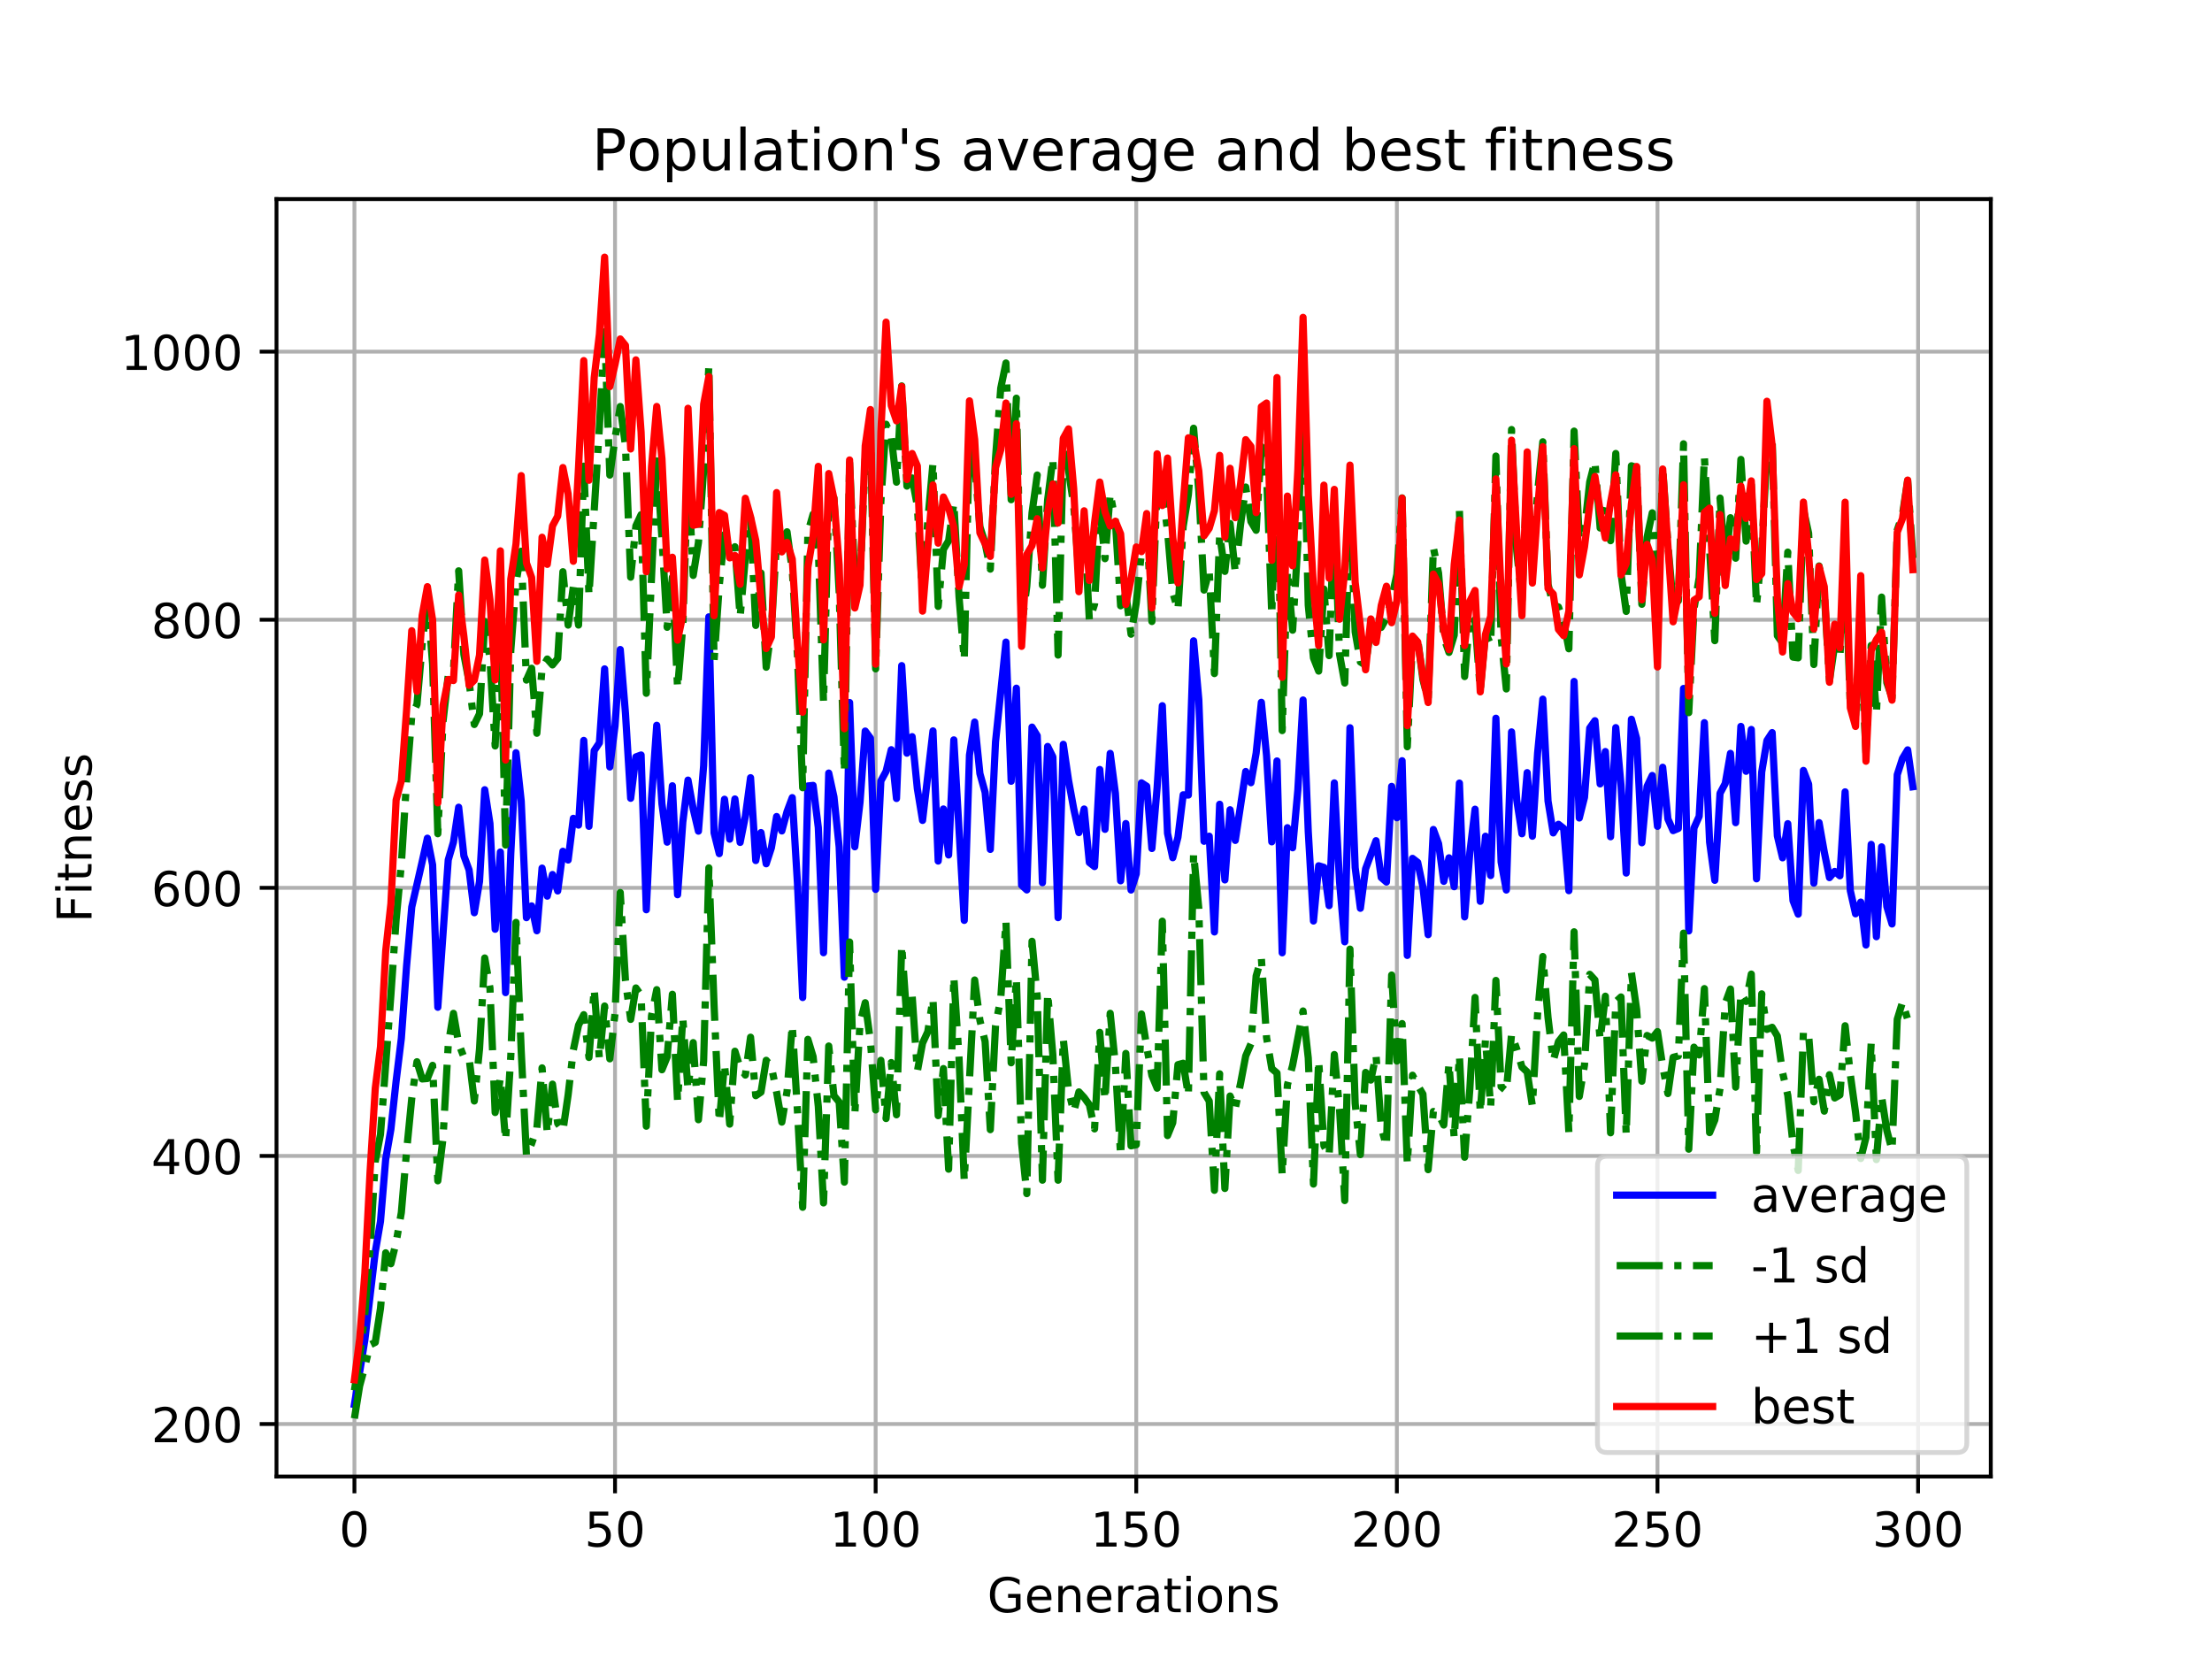 <?xml version="1.0" encoding="utf-8" standalone="no"?>
<!DOCTYPE svg PUBLIC "-//W3C//DTD SVG 1.1//EN"
  "http://www.w3.org/Graphics/SVG/1.1/DTD/svg11.dtd">
<!-- Created with matplotlib (https://matplotlib.org/) -->
<svg height="345.6pt" version="1.1" viewBox="0 0 460.8 345.6" width="460.8pt" xmlns="http://www.w3.org/2000/svg" xmlns:xlink="http://www.w3.org/1999/xlink">
 <defs>
  <style type="text/css">
*{stroke-linecap:butt;stroke-linejoin:round;}
  </style>
 </defs>
 <g id="figure_1">
  <g id="patch_1">
   <path d="M 0 345.6 
L 460.8 345.6 
L 460.8 0 
L 0 0 
z
" style="fill:#ffffff;"/>
  </g>
  <g id="axes_1">
   <g id="patch_2">
    <path d="M 57.6 307.584 
L 414.72 307.584 
L 414.72 41.472 
L 57.6 41.472 
z
" style="fill:#ffffff;"/>
   </g>
   <g id="matplotlib.axis_1">
    <g id="xtick_1">
     <g id="line2d_1">
      <path clip-path="url(#p634b6ef6fc)" d="M 73.833 307.584 
L 73.833 41.472 
" style="fill:none;stroke:#b0b0b0;stroke-linecap:square;stroke-width:0.8;"/>
     </g>
     <g id="line2d_2">
      <defs>
       <path d="M 0 0 
L 0 3.5 
" id="m8b027a4eb5" style="stroke:#000000;stroke-width:0.8;"/>
      </defs>
      <g>
       <use style="stroke:#000000;stroke-width:0.8;" x="73.833" xlink:href="#m8b027a4eb5" y="307.584"/>
      </g>
     </g>
     <g id="text_1">
      <!-- 0 -->
      <defs>
       <path d="M 31.781 66.406 
Q 24.172 66.406 20.328 58.906 
Q 16.5 51.422 16.5 36.375 
Q 16.5 21.391 20.328 13.891 
Q 24.172 6.391 31.781 6.391 
Q 39.453 6.391 43.281 13.891 
Q 47.125 21.391 47.125 36.375 
Q 47.125 51.422 43.281 58.906 
Q 39.453 66.406 31.781 66.406 
z
M 31.781 74.219 
Q 44.047 74.219 50.516 64.516 
Q 56.984 54.828 56.984 36.375 
Q 56.984 17.969 50.516 8.266 
Q 44.047 -1.422 31.781 -1.422 
Q 19.531 -1.422 13.062 8.266 
Q 6.594 17.969 6.594 36.375 
Q 6.594 54.828 13.062 64.516 
Q 19.531 74.219 31.781 74.219 
z
" id="DejaVuSans-48"/>
      </defs>
      <g transform="translate(70.651 322.182)scale(0.1 -0.1)">
       <use xlink:href="#DejaVuSans-48"/>
      </g>
     </g>
    </g>
    <g id="xtick_2">
     <g id="line2d_3">
      <path clip-path="url(#p634b6ef6fc)" d="M 128.123 307.584 
L 128.123 41.472 
" style="fill:none;stroke:#b0b0b0;stroke-linecap:square;stroke-width:0.8;"/>
     </g>
     <g id="line2d_4">
      <g>
       <use style="stroke:#000000;stroke-width:0.8;" x="128.123" xlink:href="#m8b027a4eb5" y="307.584"/>
      </g>
     </g>
     <g id="text_2">
      <!-- 50 -->
      <defs>
       <path d="M 10.797 72.906 
L 49.516 72.906 
L 49.516 64.594 
L 19.828 64.594 
L 19.828 46.734 
Q 21.969 47.469 24.109 47.828 
Q 26.266 48.188 28.422 48.188 
Q 40.625 48.188 47.75 41.5 
Q 54.891 34.812 54.891 23.391 
Q 54.891 11.625 47.562 5.094 
Q 40.234 -1.422 26.906 -1.422 
Q 22.312 -1.422 17.547 -0.641 
Q 12.797 0.141 7.719 1.703 
L 7.719 11.625 
Q 12.109 9.234 16.797 8.062 
Q 21.484 6.891 26.703 6.891 
Q 35.156 6.891 40.078 11.328 
Q 45.016 15.766 45.016 23.391 
Q 45.016 31 40.078 35.438 
Q 35.156 39.891 26.703 39.891 
Q 22.75 39.891 18.812 39.016 
Q 14.891 38.141 10.797 36.281 
z
" id="DejaVuSans-53"/>
      </defs>
      <g transform="translate(121.76 322.182)scale(0.1 -0.1)">
       <use xlink:href="#DejaVuSans-53"/>
       <use x="63.623" xlink:href="#DejaVuSans-48"/>
      </g>
     </g>
    </g>
    <g id="xtick_3">
     <g id="line2d_5">
      <path clip-path="url(#p634b6ef6fc)" d="M 182.413 307.584 
L 182.413 41.472 
" style="fill:none;stroke:#b0b0b0;stroke-linecap:square;stroke-width:0.8;"/>
     </g>
     <g id="line2d_6">
      <g>
       <use style="stroke:#000000;stroke-width:0.8;" x="182.413" xlink:href="#m8b027a4eb5" y="307.584"/>
      </g>
     </g>
     <g id="text_3">
      <!-- 100 -->
      <defs>
       <path d="M 12.406 8.297 
L 28.516 8.297 
L 28.516 63.922 
L 10.984 60.406 
L 10.984 69.391 
L 28.422 72.906 
L 38.281 72.906 
L 38.281 8.297 
L 54.391 8.297 
L 54.391 0 
L 12.406 0 
z
" id="DejaVuSans-49"/>
      </defs>
      <g transform="translate(172.869 322.182)scale(0.1 -0.1)">
       <use xlink:href="#DejaVuSans-49"/>
       <use x="63.623" xlink:href="#DejaVuSans-48"/>
       <use x="127.246" xlink:href="#DejaVuSans-48"/>
      </g>
     </g>
    </g>
    <g id="xtick_4">
     <g id="line2d_7">
      <path clip-path="url(#p634b6ef6fc)" d="M 236.703 307.584 
L 236.703 41.472 
" style="fill:none;stroke:#b0b0b0;stroke-linecap:square;stroke-width:0.8;"/>
     </g>
     <g id="line2d_8">
      <g>
       <use style="stroke:#000000;stroke-width:0.8;" x="236.703" xlink:href="#m8b027a4eb5" y="307.584"/>
      </g>
     </g>
     <g id="text_4">
      <!-- 150 -->
      <g transform="translate(227.159 322.182)scale(0.1 -0.1)">
       <use xlink:href="#DejaVuSans-49"/>
       <use x="63.623" xlink:href="#DejaVuSans-53"/>
       <use x="127.246" xlink:href="#DejaVuSans-48"/>
      </g>
     </g>
    </g>
    <g id="xtick_5">
     <g id="line2d_9">
      <path clip-path="url(#p634b6ef6fc)" d="M 290.993 307.584 
L 290.993 41.472 
" style="fill:none;stroke:#b0b0b0;stroke-linecap:square;stroke-width:0.8;"/>
     </g>
     <g id="line2d_10">
      <g>
       <use style="stroke:#000000;stroke-width:0.8;" x="290.993" xlink:href="#m8b027a4eb5" y="307.584"/>
      </g>
     </g>
     <g id="text_5">
      <!-- 200 -->
      <defs>
       <path d="M 19.188 8.297 
L 53.609 8.297 
L 53.609 0 
L 7.328 0 
L 7.328 8.297 
Q 12.938 14.109 22.625 23.891 
Q 32.328 33.688 34.812 36.531 
Q 39.547 41.844 41.422 45.531 
Q 43.312 49.219 43.312 52.781 
Q 43.312 58.594 39.234 62.25 
Q 35.156 65.922 28.609 65.922 
Q 23.969 65.922 18.812 64.312 
Q 13.672 62.703 7.812 59.422 
L 7.812 69.391 
Q 13.766 71.781 18.938 73 
Q 24.125 74.219 28.422 74.219 
Q 39.75 74.219 46.484 68.547 
Q 53.219 62.891 53.219 53.422 
Q 53.219 48.922 51.531 44.891 
Q 49.859 40.875 45.406 35.406 
Q 44.188 33.984 37.641 27.219 
Q 31.109 20.453 19.188 8.297 
z
" id="DejaVuSans-50"/>
      </defs>
      <g transform="translate(281.449 322.182)scale(0.1 -0.1)">
       <use xlink:href="#DejaVuSans-50"/>
       <use x="63.623" xlink:href="#DejaVuSans-48"/>
       <use x="127.246" xlink:href="#DejaVuSans-48"/>
      </g>
     </g>
    </g>
    <g id="xtick_6">
     <g id="line2d_11">
      <path clip-path="url(#p634b6ef6fc)" d="M 345.283 307.584 
L 345.283 41.472 
" style="fill:none;stroke:#b0b0b0;stroke-linecap:square;stroke-width:0.8;"/>
     </g>
     <g id="line2d_12">
      <g>
       <use style="stroke:#000000;stroke-width:0.8;" x="345.283" xlink:href="#m8b027a4eb5" y="307.584"/>
      </g>
     </g>
     <g id="text_6">
      <!-- 250 -->
      <g transform="translate(335.739 322.182)scale(0.1 -0.1)">
       <use xlink:href="#DejaVuSans-50"/>
       <use x="63.623" xlink:href="#DejaVuSans-53"/>
       <use x="127.246" xlink:href="#DejaVuSans-48"/>
      </g>
     </g>
    </g>
    <g id="xtick_7">
     <g id="line2d_13">
      <path clip-path="url(#p634b6ef6fc)" d="M 399.573 307.584 
L 399.573 41.472 
" style="fill:none;stroke:#b0b0b0;stroke-linecap:square;stroke-width:0.8;"/>
     </g>
     <g id="line2d_14">
      <g>
       <use style="stroke:#000000;stroke-width:0.8;" x="399.573" xlink:href="#m8b027a4eb5" y="307.584"/>
      </g>
     </g>
     <g id="text_7">
      <!-- 300 -->
      <defs>
       <path d="M 40.578 39.312 
Q 47.656 37.797 51.625 33 
Q 55.609 28.219 55.609 21.188 
Q 55.609 10.406 48.188 4.484 
Q 40.766 -1.422 27.094 -1.422 
Q 22.516 -1.422 17.656 -0.516 
Q 12.797 0.391 7.625 2.203 
L 7.625 11.719 
Q 11.719 9.328 16.594 8.109 
Q 21.484 6.891 26.812 6.891 
Q 36.078 6.891 40.938 10.547 
Q 45.797 14.203 45.797 21.188 
Q 45.797 27.641 41.281 31.266 
Q 36.766 34.906 28.719 34.906 
L 20.219 34.906 
L 20.219 43.016 
L 29.109 43.016 
Q 36.375 43.016 40.234 45.922 
Q 44.094 48.828 44.094 54.297 
Q 44.094 59.906 40.109 62.906 
Q 36.141 65.922 28.719 65.922 
Q 24.656 65.922 20.016 65.031 
Q 15.375 64.156 9.812 62.312 
L 9.812 71.094 
Q 15.438 72.656 20.344 73.438 
Q 25.25 74.219 29.594 74.219 
Q 40.828 74.219 47.359 69.109 
Q 53.906 64.016 53.906 55.328 
Q 53.906 49.266 50.438 45.094 
Q 46.969 40.922 40.578 39.312 
z
" id="DejaVuSans-51"/>
      </defs>
      <g transform="translate(390.029 322.182)scale(0.1 -0.1)">
       <use xlink:href="#DejaVuSans-51"/>
       <use x="63.623" xlink:href="#DejaVuSans-48"/>
       <use x="127.246" xlink:href="#DejaVuSans-48"/>
      </g>
     </g>
    </g>
    <g id="text_8">
     <!-- Generations -->
     <defs>
      <path d="M 59.516 10.406 
L 59.516 29.984 
L 43.406 29.984 
L 43.406 38.094 
L 69.281 38.094 
L 69.281 6.781 
Q 63.578 2.734 56.688 0.656 
Q 49.812 -1.422 42 -1.422 
Q 24.906 -1.422 15.25 8.562 
Q 5.609 18.562 5.609 36.375 
Q 5.609 54.25 15.25 64.234 
Q 24.906 74.219 42 74.219 
Q 49.125 74.219 55.547 72.453 
Q 61.969 70.703 67.391 67.281 
L 67.391 56.781 
Q 61.922 61.422 55.766 63.766 
Q 49.609 66.109 42.828 66.109 
Q 29.438 66.109 22.719 58.641 
Q 16.016 51.172 16.016 36.375 
Q 16.016 21.625 22.719 14.156 
Q 29.438 6.688 42.828 6.688 
Q 48.047 6.688 52.141 7.594 
Q 56.25 8.5 59.516 10.406 
z
" id="DejaVuSans-71"/>
      <path d="M 56.203 29.594 
L 56.203 25.203 
L 14.891 25.203 
Q 15.484 15.922 20.484 11.062 
Q 25.484 6.203 34.422 6.203 
Q 39.594 6.203 44.453 7.469 
Q 49.312 8.734 54.109 11.281 
L 54.109 2.781 
Q 49.266 0.734 44.188 -0.344 
Q 39.109 -1.422 33.891 -1.422 
Q 20.797 -1.422 13.156 6.188 
Q 5.516 13.812 5.516 26.812 
Q 5.516 40.234 12.766 48.109 
Q 20.016 56 32.328 56 
Q 43.359 56 49.781 48.891 
Q 56.203 41.797 56.203 29.594 
z
M 47.219 32.234 
Q 47.125 39.594 43.094 43.984 
Q 39.062 48.391 32.422 48.391 
Q 24.906 48.391 20.391 44.141 
Q 15.875 39.891 15.188 32.172 
z
" id="DejaVuSans-101"/>
      <path d="M 54.891 33.016 
L 54.891 0 
L 45.906 0 
L 45.906 32.719 
Q 45.906 40.484 42.875 44.328 
Q 39.844 48.188 33.797 48.188 
Q 26.516 48.188 22.312 43.547 
Q 18.109 38.922 18.109 30.906 
L 18.109 0 
L 9.078 0 
L 9.078 54.688 
L 18.109 54.688 
L 18.109 46.188 
Q 21.344 51.125 25.703 53.562 
Q 30.078 56 35.797 56 
Q 45.219 56 50.047 50.172 
Q 54.891 44.344 54.891 33.016 
z
" id="DejaVuSans-110"/>
      <path d="M 41.109 46.297 
Q 39.594 47.172 37.812 47.578 
Q 36.031 48 33.891 48 
Q 26.266 48 22.188 43.047 
Q 18.109 38.094 18.109 28.812 
L 18.109 0 
L 9.078 0 
L 9.078 54.688 
L 18.109 54.688 
L 18.109 46.188 
Q 20.953 51.172 25.484 53.578 
Q 30.031 56 36.531 56 
Q 37.453 56 38.578 55.875 
Q 39.703 55.766 41.062 55.516 
z
" id="DejaVuSans-114"/>
      <path d="M 34.281 27.484 
Q 23.391 27.484 19.188 25 
Q 14.984 22.516 14.984 16.5 
Q 14.984 11.719 18.141 8.906 
Q 21.297 6.109 26.703 6.109 
Q 34.188 6.109 38.703 11.406 
Q 43.219 16.703 43.219 25.484 
L 43.219 27.484 
z
M 52.203 31.203 
L 52.203 0 
L 43.219 0 
L 43.219 8.297 
Q 40.141 3.328 35.547 0.953 
Q 30.953 -1.422 24.312 -1.422 
Q 15.922 -1.422 10.953 3.297 
Q 6 8.016 6 15.922 
Q 6 25.141 12.172 29.828 
Q 18.359 34.516 30.609 34.516 
L 43.219 34.516 
L 43.219 35.406 
Q 43.219 41.609 39.141 45 
Q 35.062 48.391 27.688 48.391 
Q 23 48.391 18.547 47.266 
Q 14.109 46.141 10.016 43.891 
L 10.016 52.203 
Q 14.938 54.109 19.578 55.047 
Q 24.219 56 28.609 56 
Q 40.484 56 46.344 49.844 
Q 52.203 43.703 52.203 31.203 
z
" id="DejaVuSans-97"/>
      <path d="M 18.312 70.219 
L 18.312 54.688 
L 36.812 54.688 
L 36.812 47.703 
L 18.312 47.703 
L 18.312 18.016 
Q 18.312 11.328 20.141 9.422 
Q 21.969 7.516 27.594 7.516 
L 36.812 7.516 
L 36.812 0 
L 27.594 0 
Q 17.188 0 13.234 3.875 
Q 9.281 7.766 9.281 18.016 
L 9.281 47.703 
L 2.688 47.703 
L 2.688 54.688 
L 9.281 54.688 
L 9.281 70.219 
z
" id="DejaVuSans-116"/>
      <path d="M 9.422 54.688 
L 18.406 54.688 
L 18.406 0 
L 9.422 0 
z
M 9.422 75.984 
L 18.406 75.984 
L 18.406 64.594 
L 9.422 64.594 
z
" id="DejaVuSans-105"/>
      <path d="M 30.609 48.391 
Q 23.391 48.391 19.188 42.75 
Q 14.984 37.109 14.984 27.297 
Q 14.984 17.484 19.156 11.844 
Q 23.344 6.203 30.609 6.203 
Q 37.797 6.203 41.984 11.859 
Q 46.188 17.531 46.188 27.297 
Q 46.188 37.016 41.984 42.703 
Q 37.797 48.391 30.609 48.391 
z
M 30.609 56 
Q 42.328 56 49.016 48.375 
Q 55.719 40.766 55.719 27.297 
Q 55.719 13.875 49.016 6.219 
Q 42.328 -1.422 30.609 -1.422 
Q 18.844 -1.422 12.172 6.219 
Q 5.516 13.875 5.516 27.297 
Q 5.516 40.766 12.172 48.375 
Q 18.844 56 30.609 56 
z
" id="DejaVuSans-111"/>
      <path d="M 44.281 53.078 
L 44.281 44.578 
Q 40.484 46.531 36.375 47.5 
Q 32.281 48.484 27.875 48.484 
Q 21.188 48.484 17.844 46.438 
Q 14.5 44.391 14.5 40.281 
Q 14.5 37.156 16.891 35.375 
Q 19.281 33.594 26.516 31.984 
L 29.594 31.297 
Q 39.156 29.25 43.188 25.516 
Q 47.219 21.781 47.219 15.094 
Q 47.219 7.469 41.188 3.016 
Q 35.156 -1.422 24.609 -1.422 
Q 20.219 -1.422 15.453 -0.562 
Q 10.688 0.297 5.422 2 
L 5.422 11.281 
Q 10.406 8.688 15.234 7.391 
Q 20.062 6.109 24.812 6.109 
Q 31.156 6.109 34.562 8.281 
Q 37.984 10.453 37.984 14.406 
Q 37.984 18.062 35.516 20.016 
Q 33.062 21.969 24.703 23.781 
L 21.578 24.516 
Q 13.234 26.266 9.516 29.906 
Q 5.812 33.547 5.812 39.891 
Q 5.812 47.609 11.281 51.797 
Q 16.75 56 26.812 56 
Q 31.781 56 36.172 55.266 
Q 40.578 54.547 44.281 53.078 
z
" id="DejaVuSans-115"/>
     </defs>
     <g transform="translate(205.662 335.861)scale(0.1 -0.1)">
      <use xlink:href="#DejaVuSans-71"/>
      <use x="77.49" xlink:href="#DejaVuSans-101"/>
      <use x="139.014" xlink:href="#DejaVuSans-110"/>
      <use x="202.393" xlink:href="#DejaVuSans-101"/>
      <use x="263.916" xlink:href="#DejaVuSans-114"/>
      <use x="305.029" xlink:href="#DejaVuSans-97"/>
      <use x="366.309" xlink:href="#DejaVuSans-116"/>
      <use x="405.518" xlink:href="#DejaVuSans-105"/>
      <use x="433.301" xlink:href="#DejaVuSans-111"/>
      <use x="494.482" xlink:href="#DejaVuSans-110"/>
      <use x="557.861" xlink:href="#DejaVuSans-115"/>
     </g>
    </g>
   </g>
   <g id="matplotlib.axis_2">
    <g id="ytick_1">
     <g id="line2d_15">
      <path clip-path="url(#p634b6ef6fc)" d="M 57.6 296.647 
L 414.72 296.647 
" style="fill:none;stroke:#b0b0b0;stroke-linecap:square;stroke-width:0.8;"/>
     </g>
     <g id="line2d_16">
      <defs>
       <path d="M 0 0 
L -3.5 0 
" id="m42f453e4c4" style="stroke:#000000;stroke-width:0.8;"/>
      </defs>
      <g>
       <use style="stroke:#000000;stroke-width:0.8;" x="57.6" xlink:href="#m42f453e4c4" y="296.647"/>
      </g>
     </g>
     <g id="text_9">
      <!-- 200 -->
      <g transform="translate(31.512 300.447)scale(0.1 -0.1)">
       <use xlink:href="#DejaVuSans-50"/>
       <use x="63.623" xlink:href="#DejaVuSans-48"/>
       <use x="127.246" xlink:href="#DejaVuSans-48"/>
      </g>
     </g>
    </g>
    <g id="ytick_2">
     <g id="line2d_17">
      <path clip-path="url(#p634b6ef6fc)" d="M 57.6 240.8 
L 414.72 240.8 
" style="fill:none;stroke:#b0b0b0;stroke-linecap:square;stroke-width:0.8;"/>
     </g>
     <g id="line2d_18">
      <g>
       <use style="stroke:#000000;stroke-width:0.8;" x="57.6" xlink:href="#m42f453e4c4" y="240.8"/>
      </g>
     </g>
     <g id="text_10">
      <!-- 400 -->
      <defs>
       <path d="M 37.797 64.312 
L 12.891 25.391 
L 37.797 25.391 
z
M 35.203 72.906 
L 47.609 72.906 
L 47.609 25.391 
L 58.016 25.391 
L 58.016 17.188 
L 47.609 17.188 
L 47.609 0 
L 37.797 0 
L 37.797 17.188 
L 4.891 17.188 
L 4.891 26.703 
z
" id="DejaVuSans-52"/>
      </defs>
      <g transform="translate(31.512 244.6)scale(0.1 -0.1)">
       <use xlink:href="#DejaVuSans-52"/>
       <use x="63.623" xlink:href="#DejaVuSans-48"/>
       <use x="127.246" xlink:href="#DejaVuSans-48"/>
      </g>
     </g>
    </g>
    <g id="ytick_3">
     <g id="line2d_19">
      <path clip-path="url(#p634b6ef6fc)" d="M 57.6 184.953 
L 414.72 184.953 
" style="fill:none;stroke:#b0b0b0;stroke-linecap:square;stroke-width:0.8;"/>
     </g>
     <g id="line2d_20">
      <g>
       <use style="stroke:#000000;stroke-width:0.8;" x="57.6" xlink:href="#m42f453e4c4" y="184.953"/>
      </g>
     </g>
     <g id="text_11">
      <!-- 600 -->
      <defs>
       <path d="M 33.016 40.375 
Q 26.375 40.375 22.484 35.828 
Q 18.609 31.297 18.609 23.391 
Q 18.609 15.531 22.484 10.953 
Q 26.375 6.391 33.016 6.391 
Q 39.656 6.391 43.531 10.953 
Q 47.406 15.531 47.406 23.391 
Q 47.406 31.297 43.531 35.828 
Q 39.656 40.375 33.016 40.375 
z
M 52.594 71.297 
L 52.594 62.312 
Q 48.875 64.062 45.094 64.984 
Q 41.312 65.922 37.594 65.922 
Q 27.828 65.922 22.672 59.328 
Q 17.531 52.734 16.797 39.406 
Q 19.672 43.656 24.016 45.922 
Q 28.375 48.188 33.594 48.188 
Q 44.578 48.188 50.953 41.516 
Q 57.328 34.859 57.328 23.391 
Q 57.328 12.156 50.688 5.359 
Q 44.047 -1.422 33.016 -1.422 
Q 20.359 -1.422 13.672 8.266 
Q 6.984 17.969 6.984 36.375 
Q 6.984 53.656 15.188 63.938 
Q 23.391 74.219 37.203 74.219 
Q 40.922 74.219 44.703 73.484 
Q 48.484 72.75 52.594 71.297 
z
" id="DejaVuSans-54"/>
      </defs>
      <g transform="translate(31.512 188.753)scale(0.1 -0.1)">
       <use xlink:href="#DejaVuSans-54"/>
       <use x="63.623" xlink:href="#DejaVuSans-48"/>
       <use x="127.246" xlink:href="#DejaVuSans-48"/>
      </g>
     </g>
    </g>
    <g id="ytick_4">
     <g id="line2d_21">
      <path clip-path="url(#p634b6ef6fc)" d="M 57.6 129.107 
L 414.72 129.107 
" style="fill:none;stroke:#b0b0b0;stroke-linecap:square;stroke-width:0.8;"/>
     </g>
     <g id="line2d_22">
      <g>
       <use style="stroke:#000000;stroke-width:0.8;" x="57.6" xlink:href="#m42f453e4c4" y="129.107"/>
      </g>
     </g>
     <g id="text_12">
      <!-- 800 -->
      <defs>
       <path d="M 31.781 34.625 
Q 24.75 34.625 20.719 30.859 
Q 16.703 27.094 16.703 20.516 
Q 16.703 13.922 20.719 10.156 
Q 24.75 6.391 31.781 6.391 
Q 38.812 6.391 42.859 10.172 
Q 46.922 13.969 46.922 20.516 
Q 46.922 27.094 42.891 30.859 
Q 38.875 34.625 31.781 34.625 
z
M 21.922 38.812 
Q 15.578 40.375 12.031 44.719 
Q 8.5 49.078 8.5 55.328 
Q 8.5 64.062 14.719 69.141 
Q 20.953 74.219 31.781 74.219 
Q 42.672 74.219 48.875 69.141 
Q 55.078 64.062 55.078 55.328 
Q 55.078 49.078 51.531 44.719 
Q 48 40.375 41.703 38.812 
Q 48.828 37.156 52.797 32.312 
Q 56.781 27.484 56.781 20.516 
Q 56.781 9.906 50.312 4.234 
Q 43.844 -1.422 31.781 -1.422 
Q 19.734 -1.422 13.25 4.234 
Q 6.781 9.906 6.781 20.516 
Q 6.781 27.484 10.781 32.312 
Q 14.797 37.156 21.922 38.812 
z
M 18.312 54.391 
Q 18.312 48.734 21.844 45.562 
Q 25.391 42.391 31.781 42.391 
Q 38.141 42.391 41.719 45.562 
Q 45.312 48.734 45.312 54.391 
Q 45.312 60.062 41.719 63.234 
Q 38.141 66.406 31.781 66.406 
Q 25.391 66.406 21.844 63.234 
Q 18.312 60.062 18.312 54.391 
z
" id="DejaVuSans-56"/>
      </defs>
      <g transform="translate(31.512 132.906)scale(0.1 -0.1)">
       <use xlink:href="#DejaVuSans-56"/>
       <use x="63.623" xlink:href="#DejaVuSans-48"/>
       <use x="127.246" xlink:href="#DejaVuSans-48"/>
      </g>
     </g>
    </g>
    <g id="ytick_5">
     <g id="line2d_23">
      <path clip-path="url(#p634b6ef6fc)" d="M 57.6 73.26 
L 414.72 73.26 
" style="fill:none;stroke:#b0b0b0;stroke-linecap:square;stroke-width:0.8;"/>
     </g>
     <g id="line2d_24">
      <g>
       <use style="stroke:#000000;stroke-width:0.8;" x="57.6" xlink:href="#m42f453e4c4" y="73.26"/>
      </g>
     </g>
     <g id="text_13">
      <!-- 1000 -->
      <g transform="translate(25.15 77.059)scale(0.1 -0.1)">
       <use xlink:href="#DejaVuSans-49"/>
       <use x="63.623" xlink:href="#DejaVuSans-48"/>
       <use x="127.246" xlink:href="#DejaVuSans-48"/>
       <use x="190.869" xlink:href="#DejaVuSans-48"/>
      </g>
     </g>
    </g>
    <g id="text_14">
     <!-- Fitness -->
     <defs>
      <path d="M 9.812 72.906 
L 51.703 72.906 
L 51.703 64.594 
L 19.672 64.594 
L 19.672 43.109 
L 48.578 43.109 
L 48.578 34.812 
L 19.672 34.812 
L 19.672 0 
L 9.812 0 
z
" id="DejaVuSans-70"/>
     </defs>
     <g transform="translate(19.07 192.202)rotate(-90)scale(0.1 -0.1)">
      <use xlink:href="#DejaVuSans-70"/>
      <use x="57.41" xlink:href="#DejaVuSans-105"/>
      <use x="85.193" xlink:href="#DejaVuSans-116"/>
      <use x="124.402" xlink:href="#DejaVuSans-110"/>
      <use x="187.781" xlink:href="#DejaVuSans-101"/>
      <use x="249.305" xlink:href="#DejaVuSans-115"/>
      <use x="301.404" xlink:href="#DejaVuSans-115"/>
     </g>
    </g>
   </g>
   <g id="line2d_25">
    <path clip-path="url(#p634b6ef6fc)" d="M 73.833 292.569 
L 76.004 279.165 
L 78.176 260.786 
L 79.262 254.44 
L 80.348 241.483 
L 81.433 235.238 
L 82.519 225.201 
L 83.605 216.326 
L 84.691 201.314 
L 85.777 188.95 
L 87.948 179.481 
L 89.034 174.613 
L 90.12 180.164 
L 91.206 209.83 
L 93.377 179.14 
L 94.463 175.419 
L 95.549 168.161 
L 96.635 178.28 
L 97.72 181.236 
L 98.806 190.14 
L 99.892 183.617 
L 100.978 164.518 
L 102.064 171.545 
L 103.149 193.577 
L 104.235 177.497 
L 105.321 206.78 
L 106.407 177.759 
L 107.493 156.809 
L 108.578 166.876 
L 109.664 191.169 
L 110.75 188.717 
L 111.836 193.893 
L 112.922 180.843 
L 114.007 186.678 
L 115.093 182.178 
L 116.179 185.599 
L 117.265 177.339 
L 118.351 179.156 
L 119.436 170.476 
L 120.522 171.883 
L 121.608 154.246 
L 122.694 172.139 
L 123.78 156.368 
L 124.865 154.742 
L 125.951 139.341 
L 127.037 159.774 
L 128.123 151.171 
L 129.209 135.309 
L 130.294 148.569 
L 131.38 166.297 
L 132.466 157.679 
L 133.552 157.278 
L 134.638 189.516 
L 135.723 166.327 
L 136.809 151.089 
L 137.895 167.461 
L 138.981 175.434 
L 140.067 163.691 
L 141.152 186.387 
L 142.238 171.279 
L 143.324 162.513 
L 144.41 168.533 
L 145.496 173.143 
L 146.581 159.485 
L 147.667 128.499 
L 148.753 173.486 
L 149.839 177.831 
L 150.925 166.502 
L 152.01 174.81 
L 153.096 166.44 
L 154.182 175.49 
L 155.268 170.06 
L 156.354 162.014 
L 157.439 179.267 
L 158.525 173.443 
L 159.611 179.938 
L 160.697 176.604 
L 161.783 170.1 
L 162.868 173.098 
L 163.954 169.069 
L 165.04 166.163 
L 166.126 184.037 
L 167.212 207.801 
L 168.297 163.728 
L 169.383 163.617 
L 170.469 172.397 
L 171.555 198.467 
L 172.641 161.047 
L 173.726 165.992 
L 174.812 176.42 
L 175.898 203.568 
L 176.984 146.344 
L 178.07 176.402 
L 179.155 167.142 
L 180.241 152.295 
L 181.327 153.769 
L 182.413 185.277 
L 183.499 162.689 
L 184.584 160.695 
L 185.67 156.18 
L 186.756 166.339 
L 187.842 138.659 
L 188.928 156.9 
L 190.013 153.461 
L 191.099 164.295 
L 192.185 170.905 
L 194.357 152.259 
L 195.442 179.371 
L 196.528 168.526 
L 197.614 178.106 
L 198.7 154.132 
L 200.871 191.731 
L 201.957 157.299 
L 203.043 150.418 
L 204.129 161.137 
L 205.215 165.044 
L 206.3 176.943 
L 207.386 154.525 
L 209.558 133.76 
L 210.644 162.749 
L 211.729 143.364 
L 212.815 184.387 
L 213.901 185.387 
L 214.987 151.471 
L 216.073 153.262 
L 217.158 183.887 
L 218.244 155.5 
L 219.33 157.675 
L 220.416 191.162 
L 221.502 155.053 
L 222.587 162.503 
L 223.673 168.473 
L 224.759 173.445 
L 225.845 168.535 
L 226.931 179.672 
L 228.016 180.523 
L 229.102 160.299 
L 230.188 172.766 
L 231.274 156.945 
L 232.36 165.274 
L 233.445 183.488 
L 234.531 171.56 
L 235.617 185.406 
L 236.703 182.043 
L 237.789 163.084 
L 238.875 163.788 
L 239.96 176.757 
L 241.046 164.123 
L 242.132 147.013 
L 243.218 173.59 
L 244.304 178.675 
L 245.389 174.405 
L 246.475 165.576 
L 247.561 165.625 
L 248.647 133.494 
L 249.733 145.761 
L 250.818 175.25 
L 251.904 174.197 
L 252.99 194.138 
L 254.076 167.543 
L 255.162 183.305 
L 256.247 168.689 
L 257.333 175.07 
L 259.505 160.717 
L 260.591 163.052 
L 261.676 156.896 
L 262.762 146.307 
L 263.848 157.421 
L 264.934 175.368 
L 266.02 158.52 
L 267.105 198.482 
L 268.191 172.427 
L 269.277 176.603 
L 270.363 164.608 
L 271.449 145.82 
L 272.534 173.224 
L 273.62 191.859 
L 274.706 180.354 
L 275.792 180.692 
L 276.878 188.66 
L 277.963 163.098 
L 279.049 183.639 
L 280.135 196.193 
L 281.221 151.605 
L 282.307 180.745 
L 283.392 189.209 
L 284.478 180.988 
L 286.65 175.133 
L 287.736 182.797 
L 288.821 183.742 
L 289.907 163.821 
L 290.993 170.352 
L 292.079 158.474 
L 293.165 199.027 
L 294.25 178.818 
L 295.336 179.651 
L 296.422 184.772 
L 297.508 194.707 
L 298.594 172.799 
L 299.679 175.745 
L 300.765 183.597 
L 301.851 178.703 
L 302.937 184.719 
L 304.023 163.136 
L 305.108 191.004 
L 306.194 177.596 
L 307.28 168.575 
L 308.366 187.758 
L 309.452 174.204 
L 310.537 182.392 
L 311.623 149.623 
L 312.709 179.572 
L 313.795 185.404 
L 314.881 152.471 
L 315.966 166.677 
L 317.052 173.685 
L 318.138 160.96 
L 319.224 174.195 
L 320.31 156.881 
L 321.395 145.645 
L 322.481 166.854 
L 323.567 173.509 
L 324.653 171.718 
L 325.739 172.573 
L 326.824 185.543 
L 327.91 141.962 
L 328.996 170.403 
L 330.082 166.094 
L 331.168 151.677 
L 332.253 150.14 
L 333.339 163.298 
L 334.425 156.563 
L 335.511 174.309 
L 336.597 151.581 
L 337.682 163.555 
L 338.768 181.873 
L 339.854 149.832 
L 340.94 153.851 
L 342.026 175.561 
L 343.111 163.826 
L 344.197 161.547 
L 345.283 172.136 
L 346.369 159.837 
L 347.455 170.603 
L 348.54 173.032 
L 349.626 172.578 
L 350.712 143.423 
L 351.798 193.927 
L 352.884 172.499 
L 353.969 170.054 
L 355.055 150.548 
L 356.141 175.43 
L 357.227 183.386 
L 358.313 165.262 
L 359.398 163.22 
L 360.484 156.943 
L 361.57 171.377 
L 362.656 151.327 
L 363.742 160.675 
L 364.827 151.965 
L 365.913 183.075 
L 366.999 160.822 
L 368.085 154.271 
L 369.171 152.617 
L 370.256 174.126 
L 371.342 178.702 
L 372.428 171.588 
L 373.514 187.623 
L 374.6 190.432 
L 375.685 160.499 
L 376.771 163.361 
L 377.857 183.977 
L 378.943 171.365 
L 380.029 177.483 
L 381.114 182.823 
L 382.2 181.536 
L 383.286 182.444 
L 384.372 164.958 
L 385.458 185.545 
L 386.543 190.36 
L 387.629 187.922 
L 388.715 196.862 
L 389.801 175.904 
L 390.887 195.133 
L 391.972 176.417 
L 393.058 188.838 
L 394.144 192.481 
L 395.23 161.389 
L 396.316 158.013 
L 397.401 156.211 
L 398.487 163.894 
L 398.487 163.894 
" style="fill:none;stroke:#0000ff;stroke-linecap:square;stroke-width:1.5;"/>
   </g>
   <g id="line2d_26">
    <path clip-path="url(#p634b6ef6fc)" d="M 73.833 295.488 
L 74.919 288.707 
L 76.004 284.691 
L 77.09 280.166 
L 78.176 279.636 
L 79.262 272.566 
L 80.348 260.984 
L 81.433 263.26 
L 82.519 258.825 
L 83.605 252.591 
L 84.691 239.89 
L 85.777 228.803 
L 86.862 221.18 
L 87.948 224.763 
L 89.034 224.671 
L 90.12 221.932 
L 91.206 245.982 
L 92.291 237.09 
L 93.377 217.611 
L 94.463 211.098 
L 95.549 217.408 
L 96.635 220.207 
L 97.72 220.444 
L 98.806 229.357 
L 99.892 218.543 
L 100.978 199.567 
L 102.064 205.81 
L 103.149 231.757 
L 104.235 224.521 
L 105.321 237.527 
L 106.407 220.008 
L 107.493 192.15 
L 108.578 218.923 
L 109.664 240.663 
L 110.75 238.223 
L 111.836 235.035 
L 112.922 222.457 
L 114.007 236.069 
L 115.093 225.845 
L 116.179 234.019 
L 117.265 235.576 
L 118.351 228.098 
L 119.436 218.722 
L 120.522 213.556 
L 121.608 211.38 
L 122.694 220.289 
L 123.78 205.989 
L 124.865 220.558 
L 125.951 209.57 
L 127.037 220.577 
L 128.123 211.088 
L 129.209 185.93 
L 130.294 204.255 
L 131.38 212.358 
L 132.466 205.809 
L 133.552 207.34 
L 134.638 234.605 
L 135.723 211.609 
L 136.809 206.163 
L 137.895 222.851 
L 138.981 220.19 
L 140.067 207.12 
L 141.152 229.441 
L 142.238 212.057 
L 143.324 227 
L 144.41 217.198 
L 145.496 233.26 
L 146.581 221.029 
L 147.667 180.79 
L 148.753 209.339 
L 149.839 233.759 
L 150.925 221.652 
L 152.01 234.175 
L 153.096 218.987 
L 154.182 222.479 
L 155.268 223.953 
L 156.354 216.07 
L 157.439 228.247 
L 158.525 227.514 
L 159.611 220.882 
L 160.697 222.193 
L 161.783 227.536 
L 162.868 233.753 
L 163.954 227.357 
L 165.04 213.554 
L 166.126 231.505 
L 167.212 251.498 
L 168.297 216.516 
L 169.383 220.105 
L 170.469 230.494 
L 171.555 250.589 
L 172.641 217.905 
L 173.726 228.26 
L 174.812 229.567 
L 175.898 246.26 
L 176.984 196.239 
L 178.07 232.127 
L 179.155 213.129 
L 180.241 208.885 
L 181.327 216.896 
L 182.413 231.216 
L 183.499 220.88 
L 184.584 233.013 
L 185.67 221.348 
L 186.756 232.23 
L 187.842 196.925 
L 188.928 212.537 
L 190.013 207.361 
L 191.099 223.182 
L 192.185 217.296 
L 193.271 214.941 
L 194.357 208.062 
L 195.442 232.412 
L 196.528 222.608 
L 197.614 243.561 
L 198.7 203.478 
L 199.786 220.444 
L 200.871 245.98 
L 203.043 204.154 
L 204.129 212.546 
L 205.215 216.951 
L 206.3 235.327 
L 207.386 213.66 
L 208.472 208.023 
L 209.558 191.901 
L 210.644 221.399 
L 211.729 203.779 
L 212.815 238.19 
L 213.901 248.657 
L 214.987 196.086 
L 216.073 207.569 
L 217.158 245.854 
L 218.244 206.879 
L 219.33 219.829 
L 220.416 245.859 
L 221.502 216.432 
L 222.587 227.076 
L 223.673 231.638 
L 224.759 227.46 
L 225.845 228.636 
L 226.931 230.138 
L 228.016 235.172 
L 229.102 215.057 
L 230.188 229.148 
L 231.274 211.088 
L 232.36 221.865 
L 233.445 240.779 
L 234.531 219.449 
L 235.617 238.698 
L 236.703 238.47 
L 237.789 211.229 
L 238.875 218.034 
L 239.96 224.046 
L 241.046 226.692 
L 242.132 191.896 
L 243.218 236.559 
L 244.304 233.893 
L 245.389 221.785 
L 246.475 221.49 
L 247.561 228.194 
L 248.647 177.78 
L 249.733 189.273 
L 250.818 227.578 
L 251.904 229.387 
L 252.99 247.961 
L 254.076 223.701 
L 255.162 247.58 
L 256.247 228.317 
L 257.333 230.879 
L 258.419 225.729 
L 259.505 219.976 
L 260.591 217.457 
L 261.676 203.324 
L 262.762 199.569 
L 263.848 216.162 
L 264.934 222.614 
L 266.02 223.535 
L 267.105 244.767 
L 268.191 226.004 
L 269.277 221.924 
L 271.449 210.605 
L 272.534 220.399 
L 273.62 246.659 
L 274.706 220.906 
L 275.792 238.672 
L 276.878 240.742 
L 277.963 219.676 
L 279.049 231.023 
L 280.135 250.096 
L 281.221 197.724 
L 282.307 229.851 
L 283.392 240.524 
L 284.478 223.403 
L 285.564 225.003 
L 286.65 219.791 
L 287.736 234.9 
L 288.821 238.718 
L 289.907 203.121 
L 290.993 221.038 
L 292.079 213.226 
L 293.165 242.493 
L 294.25 223.989 
L 295.336 226.109 
L 296.422 227.934 
L 297.508 243.664 
L 298.594 231.543 
L 299.679 232.079 
L 300.765 234.361 
L 301.851 221.498 
L 302.937 237.123 
L 304.023 219.905 
L 305.108 241.073 
L 306.194 226.844 
L 307.28 207.788 
L 308.366 231.764 
L 309.452 216.598 
L 310.537 230.554 
L 311.623 204.242 
L 312.709 226.371 
L 313.795 227.287 
L 314.881 215.458 
L 315.966 218.535 
L 317.052 222.285 
L 318.138 223.304 
L 319.224 230.391 
L 320.31 211.176 
L 321.395 199.26 
L 322.481 211.986 
L 323.567 220.998 
L 324.653 216.994 
L 325.739 215.603 
L 326.824 235.933 
L 327.91 194.113 
L 328.996 228.41 
L 330.082 221.84 
L 331.168 202.969 
L 332.253 204.148 
L 333.339 216.603 
L 334.425 207.531 
L 335.511 235.985 
L 336.597 208.692 
L 337.682 207.686 
L 338.768 236.377 
L 339.854 202.63 
L 340.94 210.302 
L 342.026 225.24 
L 343.111 215.706 
L 344.197 216.261 
L 345.283 214.9 
L 346.369 222.139 
L 347.455 227.807 
L 348.54 220.26 
L 349.626 219.982 
L 350.712 194.391 
L 351.798 239.396 
L 352.884 218.141 
L 353.969 219.763 
L 355.055 205.949 
L 356.141 235.94 
L 357.227 233.31 
L 358.313 226.768 
L 359.398 209.005 
L 360.484 206.034 
L 361.57 226.468 
L 362.656 206.948 
L 363.742 208.623 
L 364.827 202.924 
L 365.913 240.01 
L 366.999 207.038 
L 368.085 214.44 
L 369.171 214.006 
L 370.256 215.829 
L 371.342 223.435 
L 372.428 228.16 
L 373.514 238.358 
L 374.6 243.828 
L 375.685 214.875 
L 376.771 215.625 
L 377.857 229.528 
L 378.943 224.831 
L 380.029 231.474 
L 381.114 223.878 
L 382.2 228.732 
L 383.286 228.099 
L 384.372 213.681 
L 385.458 223.867 
L 386.543 231.718 
L 387.629 241.336 
L 388.715 236.956 
L 389.801 217.347 
L 390.887 241.566 
L 391.972 228.443 
L 393.058 235.477 
L 394.144 239.634 
L 395.23 212.342 
L 396.316 208.794 
L 397.401 212.335 
L 398.487 211.539 
L 398.487 211.539 
" style="fill:none;stroke:#008000;stroke-dasharray:9.6,2.4,1.5,2.4;stroke-dashoffset:0;stroke-width:1.5;"/>
   </g>
   <g id="line2d_27">
    <path clip-path="url(#p634b6ef6fc)" d="M 73.833 289.65 
L 74.919 282.619 
L 76.004 273.639 
L 77.09 260.042 
L 78.176 241.935 
L 79.262 236.314 
L 81.433 207.216 
L 82.519 191.577 
L 83.605 180.061 
L 84.691 162.739 
L 85.777 149.098 
L 86.862 146.745 
L 87.948 134.198 
L 89.034 124.556 
L 90.12 138.396 
L 91.206 173.677 
L 92.291 150.279 
L 93.377 140.669 
L 94.463 139.741 
L 95.549 118.914 
L 96.635 136.352 
L 97.72 142.027 
L 98.806 150.923 
L 99.892 148.692 
L 100.978 129.47 
L 102.064 137.28 
L 103.149 155.397 
L 104.235 130.472 
L 105.321 176.033 
L 106.407 135.509 
L 107.493 121.467 
L 108.578 114.83 
L 109.664 141.674 
L 110.75 139.21 
L 111.836 152.751 
L 112.922 139.228 
L 114.007 137.287 
L 115.093 138.512 
L 116.179 137.18 
L 117.265 119.102 
L 118.351 130.214 
L 119.436 122.23 
L 120.522 130.211 
L 121.608 97.111 
L 122.694 123.988 
L 124.865 88.927 
L 125.951 69.111 
L 127.037 98.971 
L 128.123 91.254 
L 129.209 84.689 
L 130.294 92.882 
L 131.38 120.237 
L 132.466 109.55 
L 133.552 107.216 
L 134.638 144.426 
L 136.809 96.015 
L 137.895 112.072 
L 138.981 130.677 
L 140.067 120.262 
L 141.152 143.333 
L 142.238 130.501 
L 143.324 98.027 
L 144.41 119.867 
L 145.496 113.027 
L 146.581 97.941 
L 147.667 76.207 
L 148.753 137.632 
L 149.839 121.903 
L 150.925 111.351 
L 152.01 115.445 
L 153.096 113.893 
L 154.182 128.501 
L 155.268 116.167 
L 156.354 107.959 
L 157.439 130.288 
L 158.525 119.372 
L 159.611 138.994 
L 160.697 131.015 
L 161.783 112.665 
L 162.868 112.443 
L 163.954 110.782 
L 165.04 118.772 
L 166.126 136.569 
L 167.212 164.103 
L 168.297 110.94 
L 169.383 107.129 
L 170.469 114.3 
L 171.555 146.345 
L 172.641 104.188 
L 173.726 103.723 
L 174.812 123.273 
L 175.898 160.876 
L 176.984 96.449 
L 178.07 120.677 
L 179.155 121.155 
L 180.241 95.704 
L 181.327 90.643 
L 182.413 139.339 
L 183.499 104.499 
L 184.584 88.378 
L 185.67 91.012 
L 186.756 100.448 
L 187.842 80.393 
L 188.928 101.263 
L 190.013 99.562 
L 191.099 105.408 
L 192.185 124.514 
L 193.271 108.558 
L 194.357 96.455 
L 195.442 126.33 
L 196.528 114.444 
L 197.614 112.65 
L 198.7 104.785 
L 199.786 124.353 
L 200.871 137.481 
L 201.957 90.015 
L 203.043 96.683 
L 204.129 109.728 
L 205.215 113.138 
L 206.3 118.559 
L 207.386 95.39 
L 208.472 80.874 
L 209.558 75.619 
L 210.644 104.098 
L 211.729 82.95 
L 212.815 130.584 
L 213.901 122.116 
L 214.987 106.857 
L 216.073 98.955 
L 217.158 121.921 
L 218.244 104.12 
L 219.33 95.521 
L 220.416 136.464 
L 221.502 93.673 
L 222.587 97.93 
L 223.673 105.308 
L 224.759 119.43 
L 225.845 108.435 
L 226.931 129.207 
L 228.016 125.873 
L 229.102 105.541 
L 230.188 116.384 
L 231.274 102.802 
L 232.36 108.684 
L 233.445 126.198 
L 234.531 123.671 
L 235.617 132.115 
L 236.703 125.616 
L 237.789 114.939 
L 238.875 109.542 
L 239.96 129.468 
L 241.046 101.554 
L 242.132 102.129 
L 243.218 110.621 
L 244.304 123.457 
L 245.389 127.025 
L 246.475 109.662 
L 247.561 103.056 
L 248.647 89.207 
L 249.733 102.25 
L 250.818 122.923 
L 251.904 119.007 
L 252.99 140.314 
L 254.076 111.385 
L 255.162 119.031 
L 256.247 109.061 
L 257.333 119.261 
L 258.419 109.359 
L 259.505 101.459 
L 260.591 108.646 
L 261.676 110.467 
L 262.762 93.044 
L 263.848 98.68 
L 264.934 128.122 
L 266.02 93.506 
L 267.105 152.196 
L 268.191 118.849 
L 269.277 131.281 
L 270.363 113.203 
L 271.449 81.035 
L 272.534 126.05 
L 273.62 137.058 
L 274.706 139.801 
L 275.792 122.712 
L 276.878 136.577 
L 277.963 106.52 
L 279.049 136.256 
L 280.135 142.29 
L 281.221 105.487 
L 282.307 131.638 
L 283.392 137.895 
L 284.478 138.572 
L 285.564 130.789 
L 286.65 130.474 
L 287.736 130.695 
L 288.821 128.766 
L 289.907 124.522 
L 290.993 119.666 
L 292.079 103.721 
L 293.165 155.561 
L 294.25 133.647 
L 295.336 133.193 
L 296.422 141.61 
L 297.508 145.749 
L 298.594 114.054 
L 299.679 119.41 
L 300.765 132.833 
L 301.851 135.908 
L 302.937 132.315 
L 304.023 106.368 
L 305.108 140.936 
L 306.194 128.348 
L 307.28 129.362 
L 308.366 143.752 
L 309.452 131.81 
L 310.537 134.23 
L 311.623 95.004 
L 312.709 132.772 
L 313.795 143.521 
L 314.881 89.483 
L 315.966 114.819 
L 317.052 125.084 
L 318.138 98.616 
L 319.224 118 
L 320.31 102.586 
L 321.395 92.03 
L 322.481 121.721 
L 323.567 126.02 
L 324.653 126.441 
L 325.739 129.543 
L 326.824 135.154 
L 327.91 89.812 
L 328.996 112.396 
L 330.082 110.347 
L 331.168 100.384 
L 332.253 96.132 
L 333.339 109.993 
L 334.425 105.595 
L 335.511 112.633 
L 336.597 94.469 
L 337.682 119.425 
L 338.768 127.369 
L 339.854 97.033 
L 340.94 97.4 
L 342.026 125.882 
L 343.111 111.945 
L 344.197 106.832 
L 345.283 129.372 
L 346.369 97.534 
L 347.455 113.399 
L 348.54 125.803 
L 349.626 125.173 
L 350.712 92.456 
L 351.798 148.458 
L 352.884 126.857 
L 353.969 120.346 
L 355.055 95.146 
L 357.227 133.463 
L 358.313 103.755 
L 359.398 117.436 
L 360.484 107.851 
L 361.57 116.286 
L 362.656 95.706 
L 363.742 112.728 
L 364.827 101.006 
L 365.913 126.139 
L 366.999 114.607 
L 368.085 94.103 
L 369.171 91.228 
L 370.256 132.422 
L 371.342 133.969 
L 372.428 115.015 
L 373.514 136.888 
L 374.6 137.036 
L 375.685 106.124 
L 376.771 111.098 
L 377.857 138.425 
L 378.943 117.899 
L 380.029 123.491 
L 381.114 141.769 
L 382.2 134.339 
L 383.286 136.789 
L 384.372 116.236 
L 385.458 147.224 
L 386.543 149.002 
L 387.629 134.509 
L 388.715 156.767 
L 389.801 134.461 
L 390.887 148.7 
L 391.972 124.39 
L 393.058 142.199 
L 394.144 145.328 
L 395.23 110.436 
L 396.316 107.231 
L 397.401 100.088 
L 398.487 116.249 
L 398.487 116.249 
" style="fill:none;stroke:#008000;stroke-dasharray:9.6,2.4,1.5,2.4;stroke-dashoffset:0;stroke-width:1.5;"/>
   </g>
   <g id="line2d_28">
    <path clip-path="url(#p634b6ef6fc)" d="M 73.833 287.44 
L 74.919 278.908 
L 76.004 265.251 
L 77.09 244.166 
L 78.176 226.706 
L 79.262 218.072 
L 80.348 198.111 
L 81.433 188.235 
L 82.519 166.656 
L 83.605 162.66 
L 84.691 148.036 
L 85.777 131.385 
L 86.862 144.017 
L 87.948 128.215 
L 89.034 122.21 
L 90.12 129.174 
L 91.206 167.246 
L 92.291 146.939 
L 93.377 141.539 
L 94.463 141.769 
L 95.549 123.961 
L 96.635 132.534 
L 97.72 142.766 
L 98.806 141.689 
L 99.892 136.479 
L 100.978 116.667 
L 102.064 124.912 
L 103.149 141.635 
L 104.235 114.757 
L 105.321 158.335 
L 106.407 120.641 
L 107.493 113.295 
L 108.578 99.082 
L 109.664 117.259 
L 110.75 120.311 
L 111.836 137.765 
L 112.922 111.915 
L 114.007 117.563 
L 115.093 109.567 
L 116.179 107.522 
L 117.265 97.398 
L 118.351 102.889 
L 119.436 116.924 
L 120.522 97.288 
L 121.608 75.12 
L 122.694 100.044 
L 123.78 78.708 
L 124.865 69.598 
L 125.951 53.568 
L 127.037 80.543 
L 128.123 75.901 
L 129.209 70.613 
L 130.294 71.951 
L 131.38 93.526 
L 132.466 74.971 
L 133.552 90.034 
L 134.638 119.103 
L 135.723 97.183 
L 136.809 84.674 
L 137.895 95.556 
L 138.981 118.507 
L 140.067 116.085 
L 141.152 133.359 
L 142.238 128.175 
L 143.324 85.053 
L 144.41 109.431 
L 145.496 109.17 
L 146.581 84.222 
L 147.667 78.449 
L 148.753 128.27 
L 149.839 106.774 
L 150.925 107.358 
L 152.01 116.209 
L 153.096 115.705 
L 154.182 121.715 
L 155.268 103.797 
L 156.354 107.658 
L 157.439 112.587 
L 158.525 124.725 
L 159.611 135.101 
L 160.697 132.682 
L 161.783 102.616 
L 162.868 114.971 
L 163.954 112.988 
L 165.04 116.459 
L 166.126 134.233 
L 167.212 148.376 
L 168.297 118.18 
L 169.383 111.734 
L 170.469 97.152 
L 171.555 133.302 
L 172.641 98.649 
L 173.726 103.892 
L 174.812 117.67 
L 175.898 151.804 
L 176.984 95.818 
L 178.07 126.651 
L 179.155 121.905 
L 180.241 92.864 
L 181.327 85.318 
L 182.413 138.355 
L 183.499 90.053 
L 184.584 67.108 
L 185.67 84.491 
L 186.756 87.68 
L 187.842 80.512 
L 188.928 99.892 
L 190.013 94.472 
L 191.099 97.057 
L 192.185 127.308 
L 194.357 101.027 
L 195.442 113.149 
L 196.528 103.534 
L 197.614 105.81 
L 198.7 109.838 
L 199.786 122.201 
L 200.871 117.583 
L 201.957 83.505 
L 203.043 91.558 
L 204.129 110.99 
L 205.215 113.263 
L 206.3 115.909 
L 207.386 97.425 
L 208.472 93.712 
L 209.558 83.963 
L 210.644 102.975 
L 211.729 88.268 
L 212.815 134.645 
L 213.901 115.501 
L 214.987 113.658 
L 216.073 108.056 
L 217.158 118.322 
L 218.244 106.754 
L 219.33 100.811 
L 220.416 108.954 
L 221.502 91.308 
L 222.587 89.348 
L 223.673 101.82 
L 224.759 123.261 
L 225.845 106.412 
L 226.931 120.93 
L 228.016 108.893 
L 229.102 100.421 
L 230.188 106.63 
L 231.274 109.58 
L 232.36 108.576 
L 233.445 111.216 
L 234.531 125.931 
L 235.617 120.617 
L 236.703 113.942 
L 237.789 114.924 
L 238.875 106.986 
L 239.96 126.65 
L 241.046 94.539 
L 242.132 105.313 
L 243.218 95.424 
L 244.304 111.969 
L 245.389 121.437 
L 246.475 105.068 
L 247.561 91.201 
L 248.647 91.559 
L 249.733 98.132 
L 250.818 111.617 
L 251.904 110.055 
L 252.99 106.379 
L 254.076 94.858 
L 255.162 111.908 
L 256.247 97.556 
L 257.333 107.842 
L 258.419 100.916 
L 259.505 91.59 
L 260.591 92.999 
L 261.676 106.783 
L 262.762 84.732 
L 263.848 83.959 
L 264.934 116.732 
L 266.02 78.655 
L 267.105 141.108 
L 268.191 103.345 
L 269.277 117.857 
L 270.363 97.896 
L 271.449 66.115 
L 272.534 103.081 
L 273.62 122.477 
L 274.706 134.486 
L 275.792 101.066 
L 276.878 120.444 
L 277.963 101.947 
L 279.049 128.989 
L 280.135 119.044 
L 281.221 96.891 
L 282.307 121.273 
L 284.478 139.527 
L 285.564 128.935 
L 286.65 133.831 
L 287.736 126.138 
L 288.821 122.122 
L 289.907 129.723 
L 290.993 125.167 
L 292.079 103.766 
L 293.165 151.153 
L 294.25 132.508 
L 295.336 133.727 
L 296.422 140.85 
L 297.508 146.35 
L 298.594 119.59 
L 299.679 121.621 
L 300.765 131.351 
L 301.851 135.345 
L 302.937 117.594 
L 304.023 108.327 
L 305.108 134.485 
L 306.194 125.249 
L 307.28 123.006 
L 308.366 144.129 
L 309.452 132.162 
L 310.537 128.355 
L 311.623 99.764 
L 312.709 123.093 
L 313.795 138.317 
L 314.881 91.7 
L 315.966 111.184 
L 317.052 128.268 
L 318.138 94.146 
L 319.224 121.462 
L 320.31 106.109 
L 321.395 93.054 
L 322.481 122.595 
L 323.567 123.752 
L 324.653 131.113 
L 325.739 132.426 
L 326.824 127.309 
L 327.91 93.467 
L 328.996 119.766 
L 330.082 113.911 
L 331.168 105.064 
L 332.253 99.256 
L 333.339 106.485 
L 334.425 112.085 
L 335.511 104.656 
L 336.597 98.904 
L 337.682 119.771 
L 338.768 117.388 
L 339.854 104.958 
L 340.94 97.182 
L 342.026 124.962 
L 343.111 113.407 
L 344.197 116.586 
L 345.283 138.939 
L 346.369 97.702 
L 348.54 129.536 
L 349.626 123.985 
L 350.712 100.99 
L 351.798 144.975 
L 352.884 125.026 
L 353.969 124.319 
L 355.055 106.786 
L 356.141 105.848 
L 357.227 127.773 
L 358.313 107.2 
L 359.398 121.97 
L 360.484 112.246 
L 361.57 114.173 
L 362.656 101.274 
L 363.742 107.989 
L 364.827 100.176 
L 365.913 120.716 
L 366.999 119.496 
L 368.085 83.591 
L 369.171 92.784 
L 370.256 124.537 
L 371.342 135.825 
L 372.428 121.575 
L 373.514 127.515 
L 374.6 128.879 
L 375.685 104.593 
L 376.771 115.605 
L 377.857 131.028 
L 378.943 118.029 
L 380.029 122.214 
L 381.114 142.127 
L 382.2 130.029 
L 383.286 134.936 
L 384.372 104.613 
L 385.458 147.451 
L 386.543 151.331 
L 387.629 119.923 
L 388.715 158.574 
L 389.801 135.536 
L 390.887 133.256 
L 391.972 131.699 
L 393.058 141.279 
L 394.144 145.856 
L 395.23 110.852 
L 396.316 108.051 
L 397.401 100.014 
L 398.487 118.674 
L 398.487 118.674 
" style="fill:none;stroke:#ff0000;stroke-linecap:square;stroke-width:1.5;"/>
   </g>
   <g id="patch_3">
    <path d="M 57.6 307.584 
L 57.6 41.472 
" style="fill:none;stroke:#000000;stroke-linecap:square;stroke-linejoin:miter;stroke-width:0.8;"/>
   </g>
   <g id="patch_4">
    <path d="M 414.72 307.584 
L 414.72 41.472 
" style="fill:none;stroke:#000000;stroke-linecap:square;stroke-linejoin:miter;stroke-width:0.8;"/>
   </g>
   <g id="patch_5">
    <path d="M 57.6 307.584 
L 414.72 307.584 
" style="fill:none;stroke:#000000;stroke-linecap:square;stroke-linejoin:miter;stroke-width:0.8;"/>
   </g>
   <g id="patch_6">
    <path d="M 57.6 41.472 
L 414.72 41.472 
" style="fill:none;stroke:#000000;stroke-linecap:square;stroke-linejoin:miter;stroke-width:0.8;"/>
   </g>
   <g id="text_15">
    <!-- Population's average and best fitness -->
    <defs>
     <path d="M 19.672 64.797 
L 19.672 37.406 
L 32.078 37.406 
Q 38.969 37.406 42.719 40.969 
Q 46.484 44.531 46.484 51.125 
Q 46.484 57.672 42.719 61.234 
Q 38.969 64.797 32.078 64.797 
z
M 9.812 72.906 
L 32.078 72.906 
Q 44.344 72.906 50.609 67.359 
Q 56.891 61.812 56.891 51.125 
Q 56.891 40.328 50.609 34.812 
Q 44.344 29.297 32.078 29.297 
L 19.672 29.297 
L 19.672 0 
L 9.812 0 
z
" id="DejaVuSans-80"/>
     <path d="M 18.109 8.203 
L 18.109 -20.797 
L 9.078 -20.797 
L 9.078 54.688 
L 18.109 54.688 
L 18.109 46.391 
Q 20.953 51.266 25.266 53.625 
Q 29.594 56 35.594 56 
Q 45.562 56 51.781 48.094 
Q 58.016 40.188 58.016 27.297 
Q 58.016 14.406 51.781 6.484 
Q 45.562 -1.422 35.594 -1.422 
Q 29.594 -1.422 25.266 0.953 
Q 20.953 3.328 18.109 8.203 
z
M 48.688 27.297 
Q 48.688 37.203 44.609 42.844 
Q 40.531 48.484 33.406 48.484 
Q 26.266 48.484 22.188 42.844 
Q 18.109 37.203 18.109 27.297 
Q 18.109 17.391 22.188 11.75 
Q 26.266 6.109 33.406 6.109 
Q 40.531 6.109 44.609 11.75 
Q 48.688 17.391 48.688 27.297 
z
" id="DejaVuSans-112"/>
     <path d="M 8.5 21.578 
L 8.5 54.688 
L 17.484 54.688 
L 17.484 21.922 
Q 17.484 14.156 20.5 10.266 
Q 23.531 6.391 29.594 6.391 
Q 36.859 6.391 41.078 11.031 
Q 45.312 15.672 45.312 23.688 
L 45.312 54.688 
L 54.297 54.688 
L 54.297 0 
L 45.312 0 
L 45.312 8.406 
Q 42.047 3.422 37.719 1 
Q 33.406 -1.422 27.688 -1.422 
Q 18.266 -1.422 13.375 4.438 
Q 8.5 10.297 8.5 21.578 
z
M 31.109 56 
z
" id="DejaVuSans-117"/>
     <path d="M 9.422 75.984 
L 18.406 75.984 
L 18.406 0 
L 9.422 0 
z
" id="DejaVuSans-108"/>
     <path d="M 17.922 72.906 
L 17.922 45.797 
L 9.625 45.797 
L 9.625 72.906 
z
" id="DejaVuSans-39"/>
     <path id="DejaVuSans-32"/>
     <path d="M 2.984 54.688 
L 12.5 54.688 
L 29.594 8.797 
L 46.688 54.688 
L 56.203 54.688 
L 35.688 0 
L 23.484 0 
z
" id="DejaVuSans-118"/>
     <path d="M 45.406 27.984 
Q 45.406 37.75 41.375 43.109 
Q 37.359 48.484 30.078 48.484 
Q 22.859 48.484 18.828 43.109 
Q 14.797 37.75 14.797 27.984 
Q 14.797 18.266 18.828 12.891 
Q 22.859 7.516 30.078 7.516 
Q 37.359 7.516 41.375 12.891 
Q 45.406 18.266 45.406 27.984 
z
M 54.391 6.781 
Q 54.391 -7.172 48.188 -13.984 
Q 42 -20.797 29.203 -20.797 
Q 24.469 -20.797 20.266 -20.094 
Q 16.062 -19.391 12.109 -17.922 
L 12.109 -9.188 
Q 16.062 -11.328 19.922 -12.344 
Q 23.781 -13.375 27.781 -13.375 
Q 36.625 -13.375 41.016 -8.766 
Q 45.406 -4.156 45.406 5.172 
L 45.406 9.625 
Q 42.625 4.781 38.281 2.391 
Q 33.938 0 27.875 0 
Q 17.828 0 11.672 7.656 
Q 5.516 15.328 5.516 27.984 
Q 5.516 40.672 11.672 48.328 
Q 17.828 56 27.875 56 
Q 33.938 56 38.281 53.609 
Q 42.625 51.219 45.406 46.391 
L 45.406 54.688 
L 54.391 54.688 
z
" id="DejaVuSans-103"/>
     <path d="M 45.406 46.391 
L 45.406 75.984 
L 54.391 75.984 
L 54.391 0 
L 45.406 0 
L 45.406 8.203 
Q 42.578 3.328 38.25 0.953 
Q 33.938 -1.422 27.875 -1.422 
Q 17.969 -1.422 11.734 6.484 
Q 5.516 14.406 5.516 27.297 
Q 5.516 40.188 11.734 48.094 
Q 17.969 56 27.875 56 
Q 33.938 56 38.25 53.625 
Q 42.578 51.266 45.406 46.391 
z
M 14.797 27.297 
Q 14.797 17.391 18.875 11.75 
Q 22.953 6.109 30.078 6.109 
Q 37.203 6.109 41.297 11.75 
Q 45.406 17.391 45.406 27.297 
Q 45.406 37.203 41.297 42.844 
Q 37.203 48.484 30.078 48.484 
Q 22.953 48.484 18.875 42.844 
Q 14.797 37.203 14.797 27.297 
z
" id="DejaVuSans-100"/>
     <path d="M 48.688 27.297 
Q 48.688 37.203 44.609 42.844 
Q 40.531 48.484 33.406 48.484 
Q 26.266 48.484 22.188 42.844 
Q 18.109 37.203 18.109 27.297 
Q 18.109 17.391 22.188 11.75 
Q 26.266 6.109 33.406 6.109 
Q 40.531 6.109 44.609 11.75 
Q 48.688 17.391 48.688 27.297 
z
M 18.109 46.391 
Q 20.953 51.266 25.266 53.625 
Q 29.594 56 35.594 56 
Q 45.562 56 51.781 48.094 
Q 58.016 40.188 58.016 27.297 
Q 58.016 14.406 51.781 6.484 
Q 45.562 -1.422 35.594 -1.422 
Q 29.594 -1.422 25.266 0.953 
Q 20.953 3.328 18.109 8.203 
L 18.109 0 
L 9.078 0 
L 9.078 75.984 
L 18.109 75.984 
z
" id="DejaVuSans-98"/>
     <path d="M 37.109 75.984 
L 37.109 68.5 
L 28.516 68.5 
Q 23.688 68.5 21.797 66.547 
Q 19.922 64.594 19.922 59.516 
L 19.922 54.688 
L 34.719 54.688 
L 34.719 47.703 
L 19.922 47.703 
L 19.922 0 
L 10.891 0 
L 10.891 47.703 
L 2.297 47.703 
L 2.297 54.688 
L 10.891 54.688 
L 10.891 58.5 
Q 10.891 67.625 15.141 71.797 
Q 19.391 75.984 28.609 75.984 
z
" id="DejaVuSans-102"/>
    </defs>
    <g transform="translate(123.315 35.472)scale(0.12 -0.12)">
     <use xlink:href="#DejaVuSans-80"/>
     <use x="60.256" xlink:href="#DejaVuSans-111"/>
     <use x="121.438" xlink:href="#DejaVuSans-112"/>
     <use x="184.914" xlink:href="#DejaVuSans-117"/>
     <use x="248.293" xlink:href="#DejaVuSans-108"/>
     <use x="276.076" xlink:href="#DejaVuSans-97"/>
     <use x="337.355" xlink:href="#DejaVuSans-116"/>
     <use x="376.564" xlink:href="#DejaVuSans-105"/>
     <use x="404.348" xlink:href="#DejaVuSans-111"/>
     <use x="465.529" xlink:href="#DejaVuSans-110"/>
     <use x="528.908" xlink:href="#DejaVuSans-39"/>
     <use x="556.398" xlink:href="#DejaVuSans-115"/>
     <use x="608.498" xlink:href="#DejaVuSans-32"/>
     <use x="640.285" xlink:href="#DejaVuSans-97"/>
     <use x="701.564" xlink:href="#DejaVuSans-118"/>
     <use x="760.744" xlink:href="#DejaVuSans-101"/>
     <use x="822.268" xlink:href="#DejaVuSans-114"/>
     <use x="863.381" xlink:href="#DejaVuSans-97"/>
     <use x="924.66" xlink:href="#DejaVuSans-103"/>
     <use x="988.137" xlink:href="#DejaVuSans-101"/>
     <use x="1049.66" xlink:href="#DejaVuSans-32"/>
     <use x="1081.447" xlink:href="#DejaVuSans-97"/>
     <use x="1142.727" xlink:href="#DejaVuSans-110"/>
     <use x="1206.105" xlink:href="#DejaVuSans-100"/>
     <use x="1269.582" xlink:href="#DejaVuSans-32"/>
     <use x="1301.369" xlink:href="#DejaVuSans-98"/>
     <use x="1364.846" xlink:href="#DejaVuSans-101"/>
     <use x="1426.369" xlink:href="#DejaVuSans-115"/>
     <use x="1478.469" xlink:href="#DejaVuSans-116"/>
     <use x="1517.678" xlink:href="#DejaVuSans-32"/>
     <use x="1549.465" xlink:href="#DejaVuSans-102"/>
     <use x="1584.67" xlink:href="#DejaVuSans-105"/>
     <use x="1612.453" xlink:href="#DejaVuSans-116"/>
     <use x="1651.662" xlink:href="#DejaVuSans-110"/>
     <use x="1715.041" xlink:href="#DejaVuSans-101"/>
     <use x="1776.564" xlink:href="#DejaVuSans-115"/>
     <use x="1828.664" xlink:href="#DejaVuSans-115"/>
    </g>
   </g>
   <g id="legend_1">
    <g id="patch_7">
     <path d="M 334.779 302.584 
L 407.72 302.584 
Q 409.72 302.584 409.72 300.584 
L 409.72 242.871 
Q 409.72 240.871 407.72 240.871 
L 334.779 240.871 
Q 332.779 240.871 332.779 242.871 
L 332.779 300.584 
Q 332.779 302.584 334.779 302.584 
z
" style="fill:#ffffff;opacity:0.8;stroke:#cccccc;stroke-linejoin:miter;"/>
    </g>
    <g id="line2d_29">
     <path d="M 336.779 248.97 
L 356.779 248.97 
" style="fill:none;stroke:#0000ff;stroke-linecap:square;stroke-width:1.5;"/>
    </g>
    <g id="line2d_30"/>
    <g id="text_16">
     <!-- average -->
     <g transform="translate(364.779 252.47)scale(0.1 -0.1)">
      <use xlink:href="#DejaVuSans-97"/>
      <use x="61.279" xlink:href="#DejaVuSans-118"/>
      <use x="120.459" xlink:href="#DejaVuSans-101"/>
      <use x="181.982" xlink:href="#DejaVuSans-114"/>
      <use x="223.096" xlink:href="#DejaVuSans-97"/>
      <use x="284.375" xlink:href="#DejaVuSans-103"/>
      <use x="347.852" xlink:href="#DejaVuSans-101"/>
     </g>
    </g>
    <g id="line2d_31">
     <path d="M 336.779 263.648 
L 356.779 263.648 
" style="fill:none;stroke:#008000;stroke-dasharray:9.6,2.4,1.5,2.4;stroke-dashoffset:0;stroke-width:1.5;"/>
    </g>
    <g id="line2d_32"/>
    <g id="text_17">
     <!-- -1 sd -->
     <defs>
      <path d="M 4.891 31.391 
L 31.203 31.391 
L 31.203 23.391 
L 4.891 23.391 
z
" id="DejaVuSans-45"/>
     </defs>
     <g transform="translate(364.779 267.148)scale(0.1 -0.1)">
      <use xlink:href="#DejaVuSans-45"/>
      <use x="36.084" xlink:href="#DejaVuSans-49"/>
      <use x="99.707" xlink:href="#DejaVuSans-32"/>
      <use x="131.494" xlink:href="#DejaVuSans-115"/>
      <use x="183.594" xlink:href="#DejaVuSans-100"/>
     </g>
    </g>
    <g id="line2d_33">
     <path d="M 336.779 278.326 
L 356.779 278.326 
" style="fill:none;stroke:#008000;stroke-dasharray:9.6,2.4,1.5,2.4;stroke-dashoffset:0;stroke-width:1.5;"/>
    </g>
    <g id="line2d_34"/>
    <g id="text_18">
     <!-- +1 sd -->
     <defs>
      <path d="M 46 62.703 
L 46 35.5 
L 73.188 35.5 
L 73.188 27.203 
L 46 27.203 
L 46 0 
L 37.797 0 
L 37.797 27.203 
L 10.594 27.203 
L 10.594 35.5 
L 37.797 35.5 
L 37.797 62.703 
z
" id="DejaVuSans-43"/>
     </defs>
     <g transform="translate(364.779 281.826)scale(0.1 -0.1)">
      <use xlink:href="#DejaVuSans-43"/>
      <use x="83.789" xlink:href="#DejaVuSans-49"/>
      <use x="147.412" xlink:href="#DejaVuSans-32"/>
      <use x="179.199" xlink:href="#DejaVuSans-115"/>
      <use x="231.299" xlink:href="#DejaVuSans-100"/>
     </g>
    </g>
    <g id="line2d_35">
     <path d="M 336.779 293.004 
L 356.779 293.004 
" style="fill:none;stroke:#ff0000;stroke-linecap:square;stroke-width:1.5;"/>
    </g>
    <g id="line2d_36"/>
    <g id="text_19">
     <!-- best -->
     <g transform="translate(364.779 296.504)scale(0.1 -0.1)">
      <use xlink:href="#DejaVuSans-98"/>
      <use x="63.477" xlink:href="#DejaVuSans-101"/>
      <use x="125" xlink:href="#DejaVuSans-115"/>
      <use x="177.1" xlink:href="#DejaVuSans-116"/>
     </g>
    </g>
   </g>
  </g>
 </g>
 <defs>
  <clipPath id="p634b6ef6fc">
   <rect height="266.112" width="357.12" x="57.6" y="41.472"/>
  </clipPath>
 </defs>
</svg>
